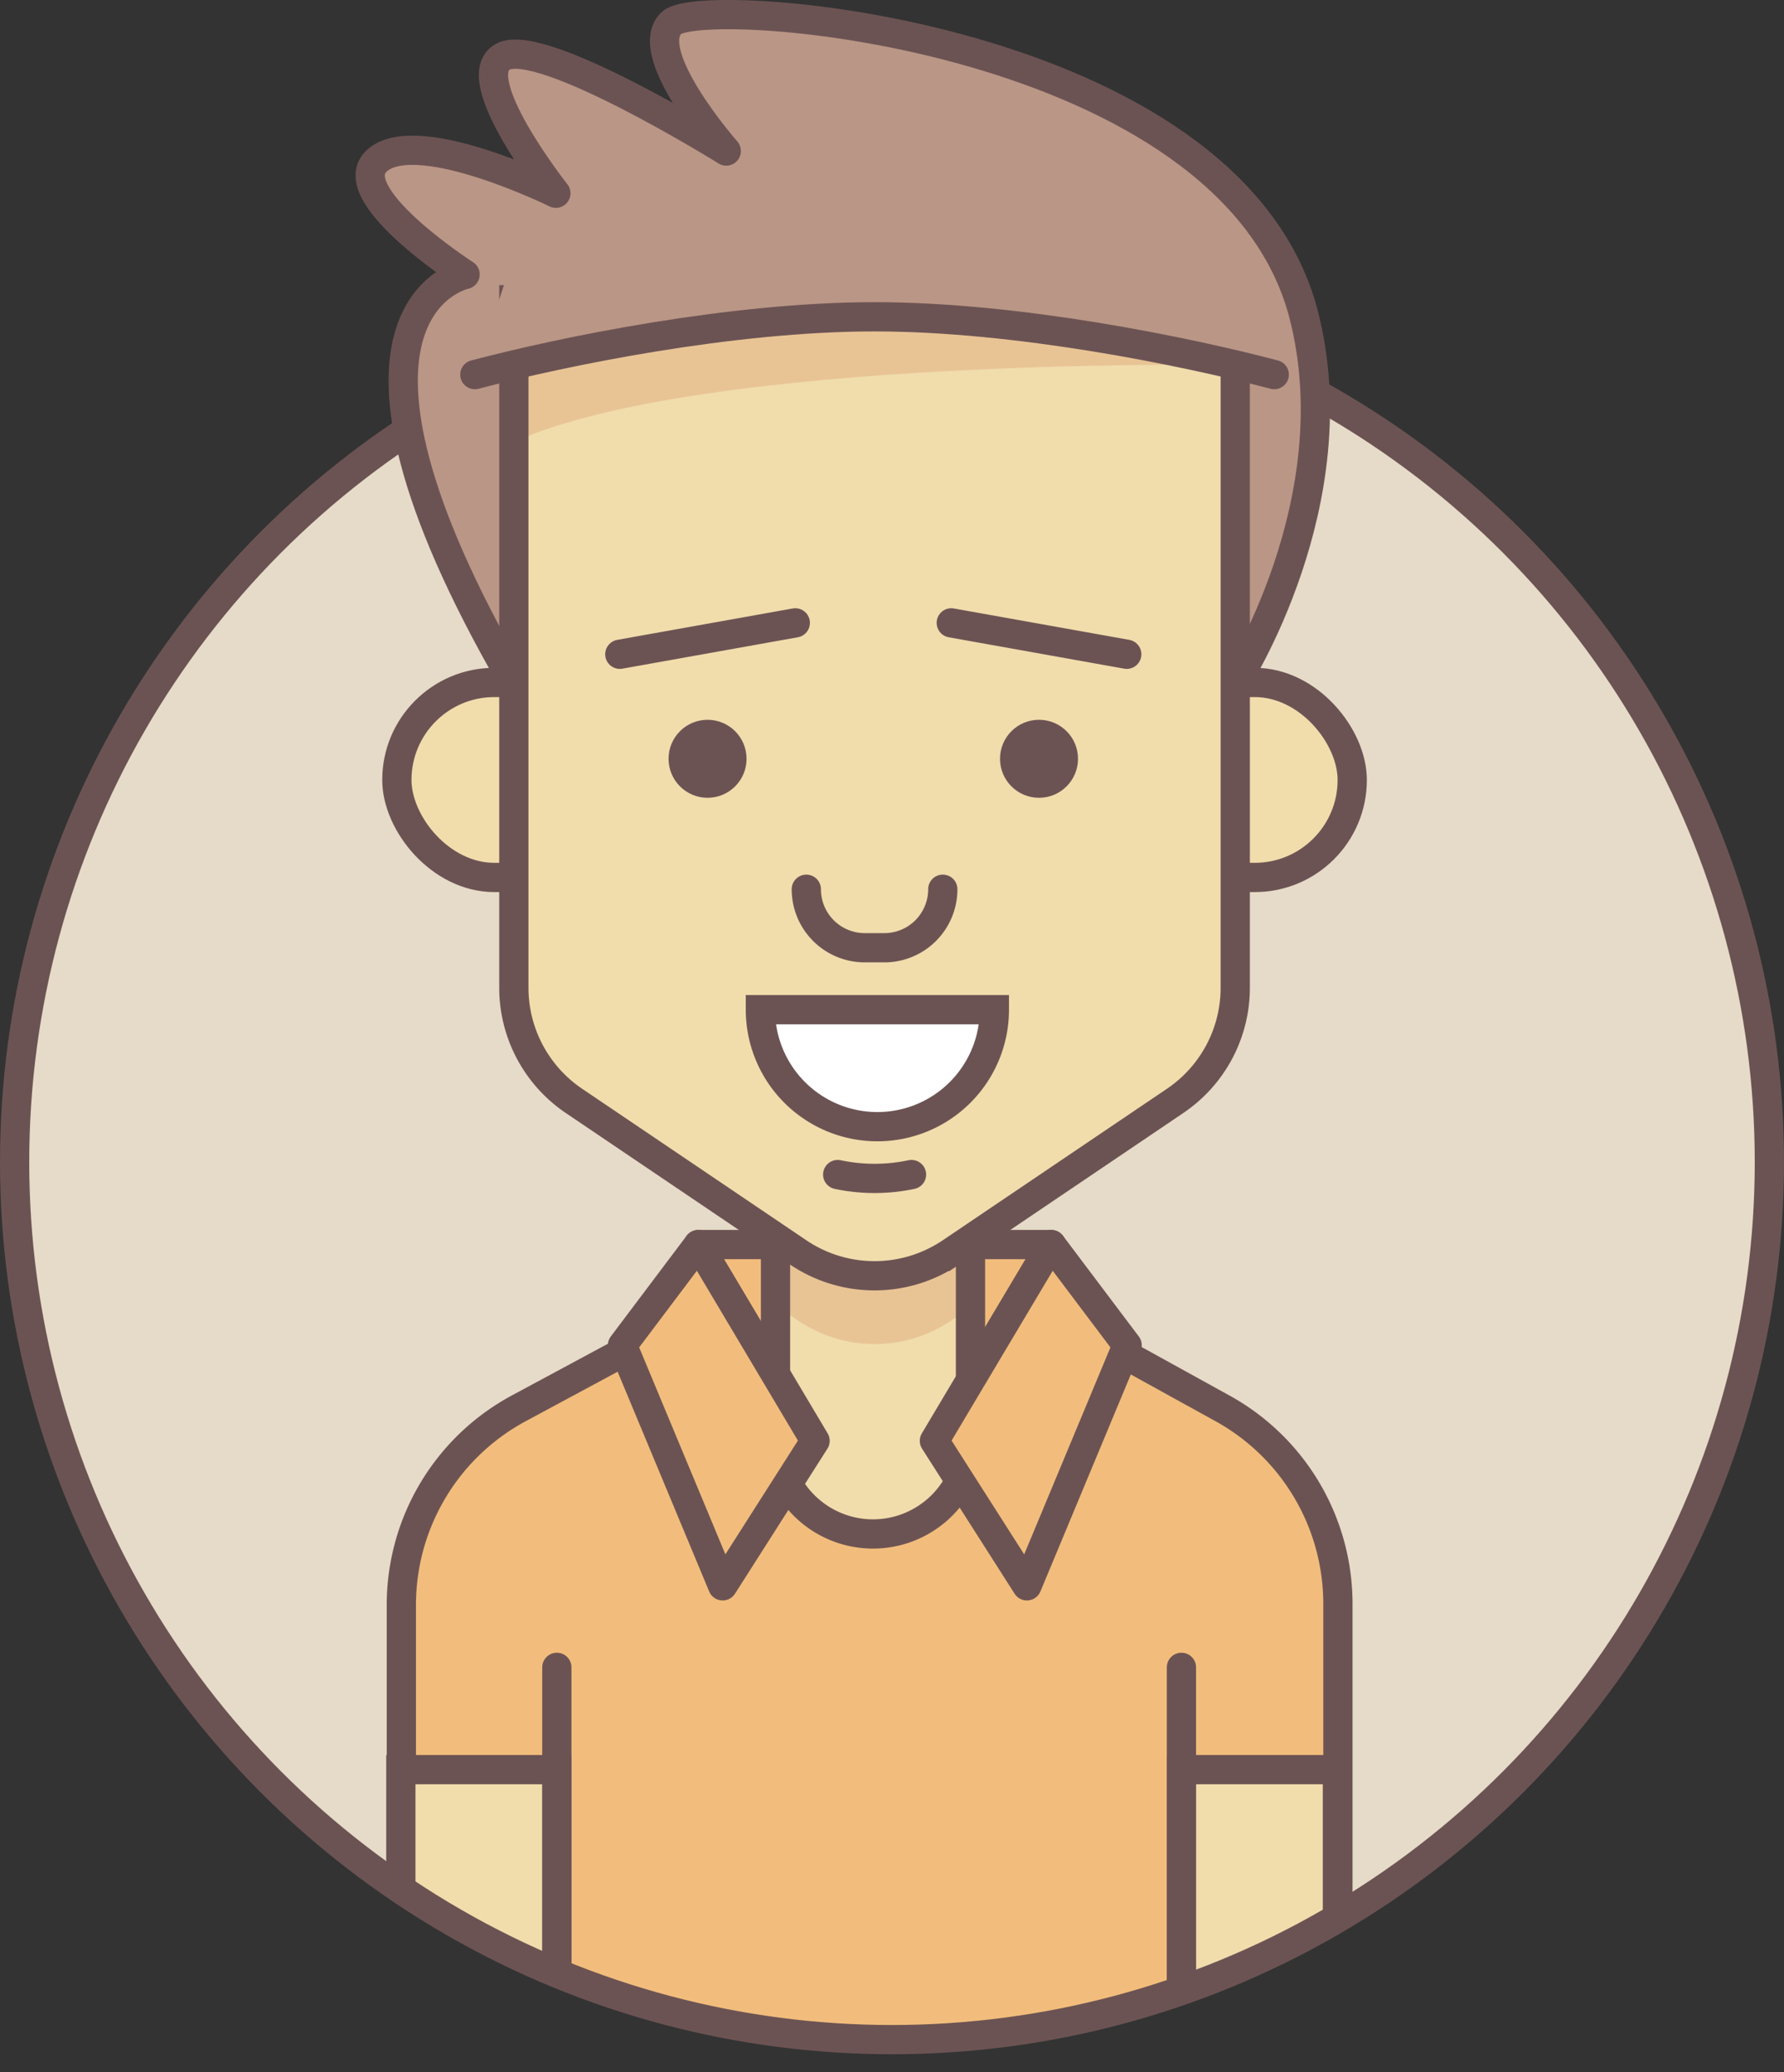 <svg xmlns="http://www.w3.org/2000/svg" xmlns:xlink="http://www.w3.org/1999/xlink" viewBox="0 0 183 212.5"><rect x="0" y="0" width="183" height="212.5" fill="#333333" stroke="none"/><defs><style>.cls-1{fill:#e5dbc8;}.cls-2{clip-path:url(#clip-path);}.cls-3{fill:#f2bd7c;}.cls-12,.cls-14,.cls-4,.cls-7,.cls-8{fill:none;}.cls-10,.cls-12,.cls-13,.cls-4,.cls-7,.cls-8,.cls-9{stroke:#6c5353;}.cls-4,.cls-8,.cls-9{stroke-linejoin:round;}.cls-10,.cls-12,.cls-13,.cls-14,.cls-4,.cls-7,.cls-8,.cls-9{stroke-width:3px;}.cls-10,.cls-5{fill:#f1dcac;}.cls-6{fill:#e8c495;}.cls-12,.cls-8{stroke-linecap:round;}.cls-15,.cls-9{fill:#ba9686;}.cls-11{fill:#6c5353;}.cls-13{fill:#fff;stroke-miterlimit:10;}.cls-14{stroke:#be2f74;}</style><clipPath id="clip-path"><circle class="cls-1" cx="91.5" cy="119.18" r="90"/></clipPath></defs><title>Recurso 9</title><g id="Capa_2" data-name="Capa 2"><g id="Capa_8" data-name="Capa 8"><circle class="cls-1" cx="91.5" cy="119.18" r="90"/><g class="cls-2"><path class="cls-3" d="M125.35,144.41l-35.6-19.64L53.17,144.46a22.89,22.89,0,0,0-12,20.16V211h96.07V164.46A22.89,22.89,0,0,0,125.35,144.41Z"/><path class="cls-4" d="M125.35,144.41l-35.6-19.64L53.17,144.46a22.89,22.89,0,0,0-12,20.16V211h96.07V164.46A22.89,22.89,0,0,0,125.35,144.41Z"/><polygon class="cls-3" points="107.84 127.64 71.63 127.64 83.61 147.77 95.85 147.77 107.84 127.64"/><polygon class="cls-4" points="107.84 127.64 71.63 127.64 83.61 147.77 95.85 147.77 107.84 127.64"/><path class="cls-5" d="M79.55,123.32h20a0,0,0,0,1,0,0v24a10,10,0,0,1-10,10h0a10,10,0,0,1-10-10v-24A0,0,0,0,1,79.55,123.32Z"/><path class="cls-6" d="M79.55,133.87l2.33,1.57a14,14,0,0,0,15.68,0l2-1.35V122.32h-20Z"/><path class="cls-7" d="M79.55,123.32h20a0,0,0,0,1,0,0v24a10,10,0,0,1-10,10h0a10,10,0,0,1-10-10v-24A0,0,0,0,1,79.55,123.32Z"/><polygon class="cls-3" points="63.85 137.97 74.13 162.64 83.61 147.77 71.63 127.64 63.85 137.97"/><polygon class="cls-3" points="115.62 137.97 105.34 162.64 95.85 147.77 107.84 127.64 115.62 137.97"/><polygon class="cls-4" points="63.85 137.97 74.13 162.64 83.61 147.77 71.63 127.64 63.85 137.97"/><polygon class="cls-4" points="115.62 137.97 105.34 162.64 95.85 147.77 107.84 127.64 115.62 137.97"/><rect class="cls-5" x="41.12" y="181.49" width="16" height="29.52"/><rect class="cls-7" x="41.12" y="181.49" width="16" height="29.52"/><rect class="cls-5" x="121.19" y="181.49" width="16" height="29.52"/><rect class="cls-7" x="121.19" y="181.49" width="16" height="29.52"/><line class="cls-8" x1="57.12" y1="171" x2="57.12" y2="211"/><line class="cls-8" x1="121.19" y1="171" x2="121.19" y2="211"/></g><circle class="cls-4" cx="91.5" cy="119.18" r="90"/><path class="cls-9" d="M126.71,70s12-18.58,7-37.81C126.19,3.5,72.27-.68,68.92,2.32S74.5,15.49,74.5,15.49s-19-11.83-22.92-9.67,5.44,14,5.44,14S43.19,13,38.85,16.32s8.86,11.83,8.86,11.83-17.19,3.5,5,41.83Z"/><rect class="cls-10" x="40.71" y="69.99" width="24" height="20" rx="10" ry="10"/><rect class="cls-10" x="114.71" y="69.99" width="24" height="20" rx="10" ry="10"/><path class="cls-5" d="M120.55,112.9l-23,15.54a14,14,0,0,1-15.68,0l-23-15.54a14,14,0,0,1-6.16-11.6V30.74h74V101.3A14,14,0,0,1,120.55,112.9Z"/><path class="cls-6" d="M126.71,37.43s-54.48-.94-74,7.9v-7.9S86.4,25.7,126.71,37.43Z"/><path class="cls-7" d="M120.55,112.9l-23,15.54a14,14,0,0,1-15.68,0l-23-15.54a14,14,0,0,1-6.16-11.6V30.74h74V101.3A14,14,0,0,1,120.55,112.9Z"/><circle class="cls-11" cx="72.58" cy="77.82" r="4"/><circle class="cls-11" cx="106.58" cy="77.82" r="4"/><path class="cls-12" d="M82.71,91.2a6,6,0,0,0,6,6h2a6,6,0,0,0,6-6"/><path class="cls-13" d="M90,115.55a12,12,0,0,0,12-12H78A12,12,0,0,0,90,115.55Z"/><path class="cls-14" d="M89.71,108.2"/><path class="cls-12" d="M85.93,120.46a18.32,18.32,0,0,0,7.57,0"/><line class="cls-12" x1="63.58" y1="67.1" x2="81.58" y2="63.88"/><line class="cls-12" x1="115.58" y1="67.1" x2="97.58" y2="63.88"/><path class="cls-15" d="M48.71,38.42C57.86,36,75,32.5,89.71,32.5s31.85,3.52,41,5.93l-2-9.24-39.17-6-37.83,6Z"/><path class="cls-12" d="M130.71,38.42c-9.15-2.41-26.34-5.93-41-5.93s-31.85,3.52-41,5.93"/></g></g></svg>